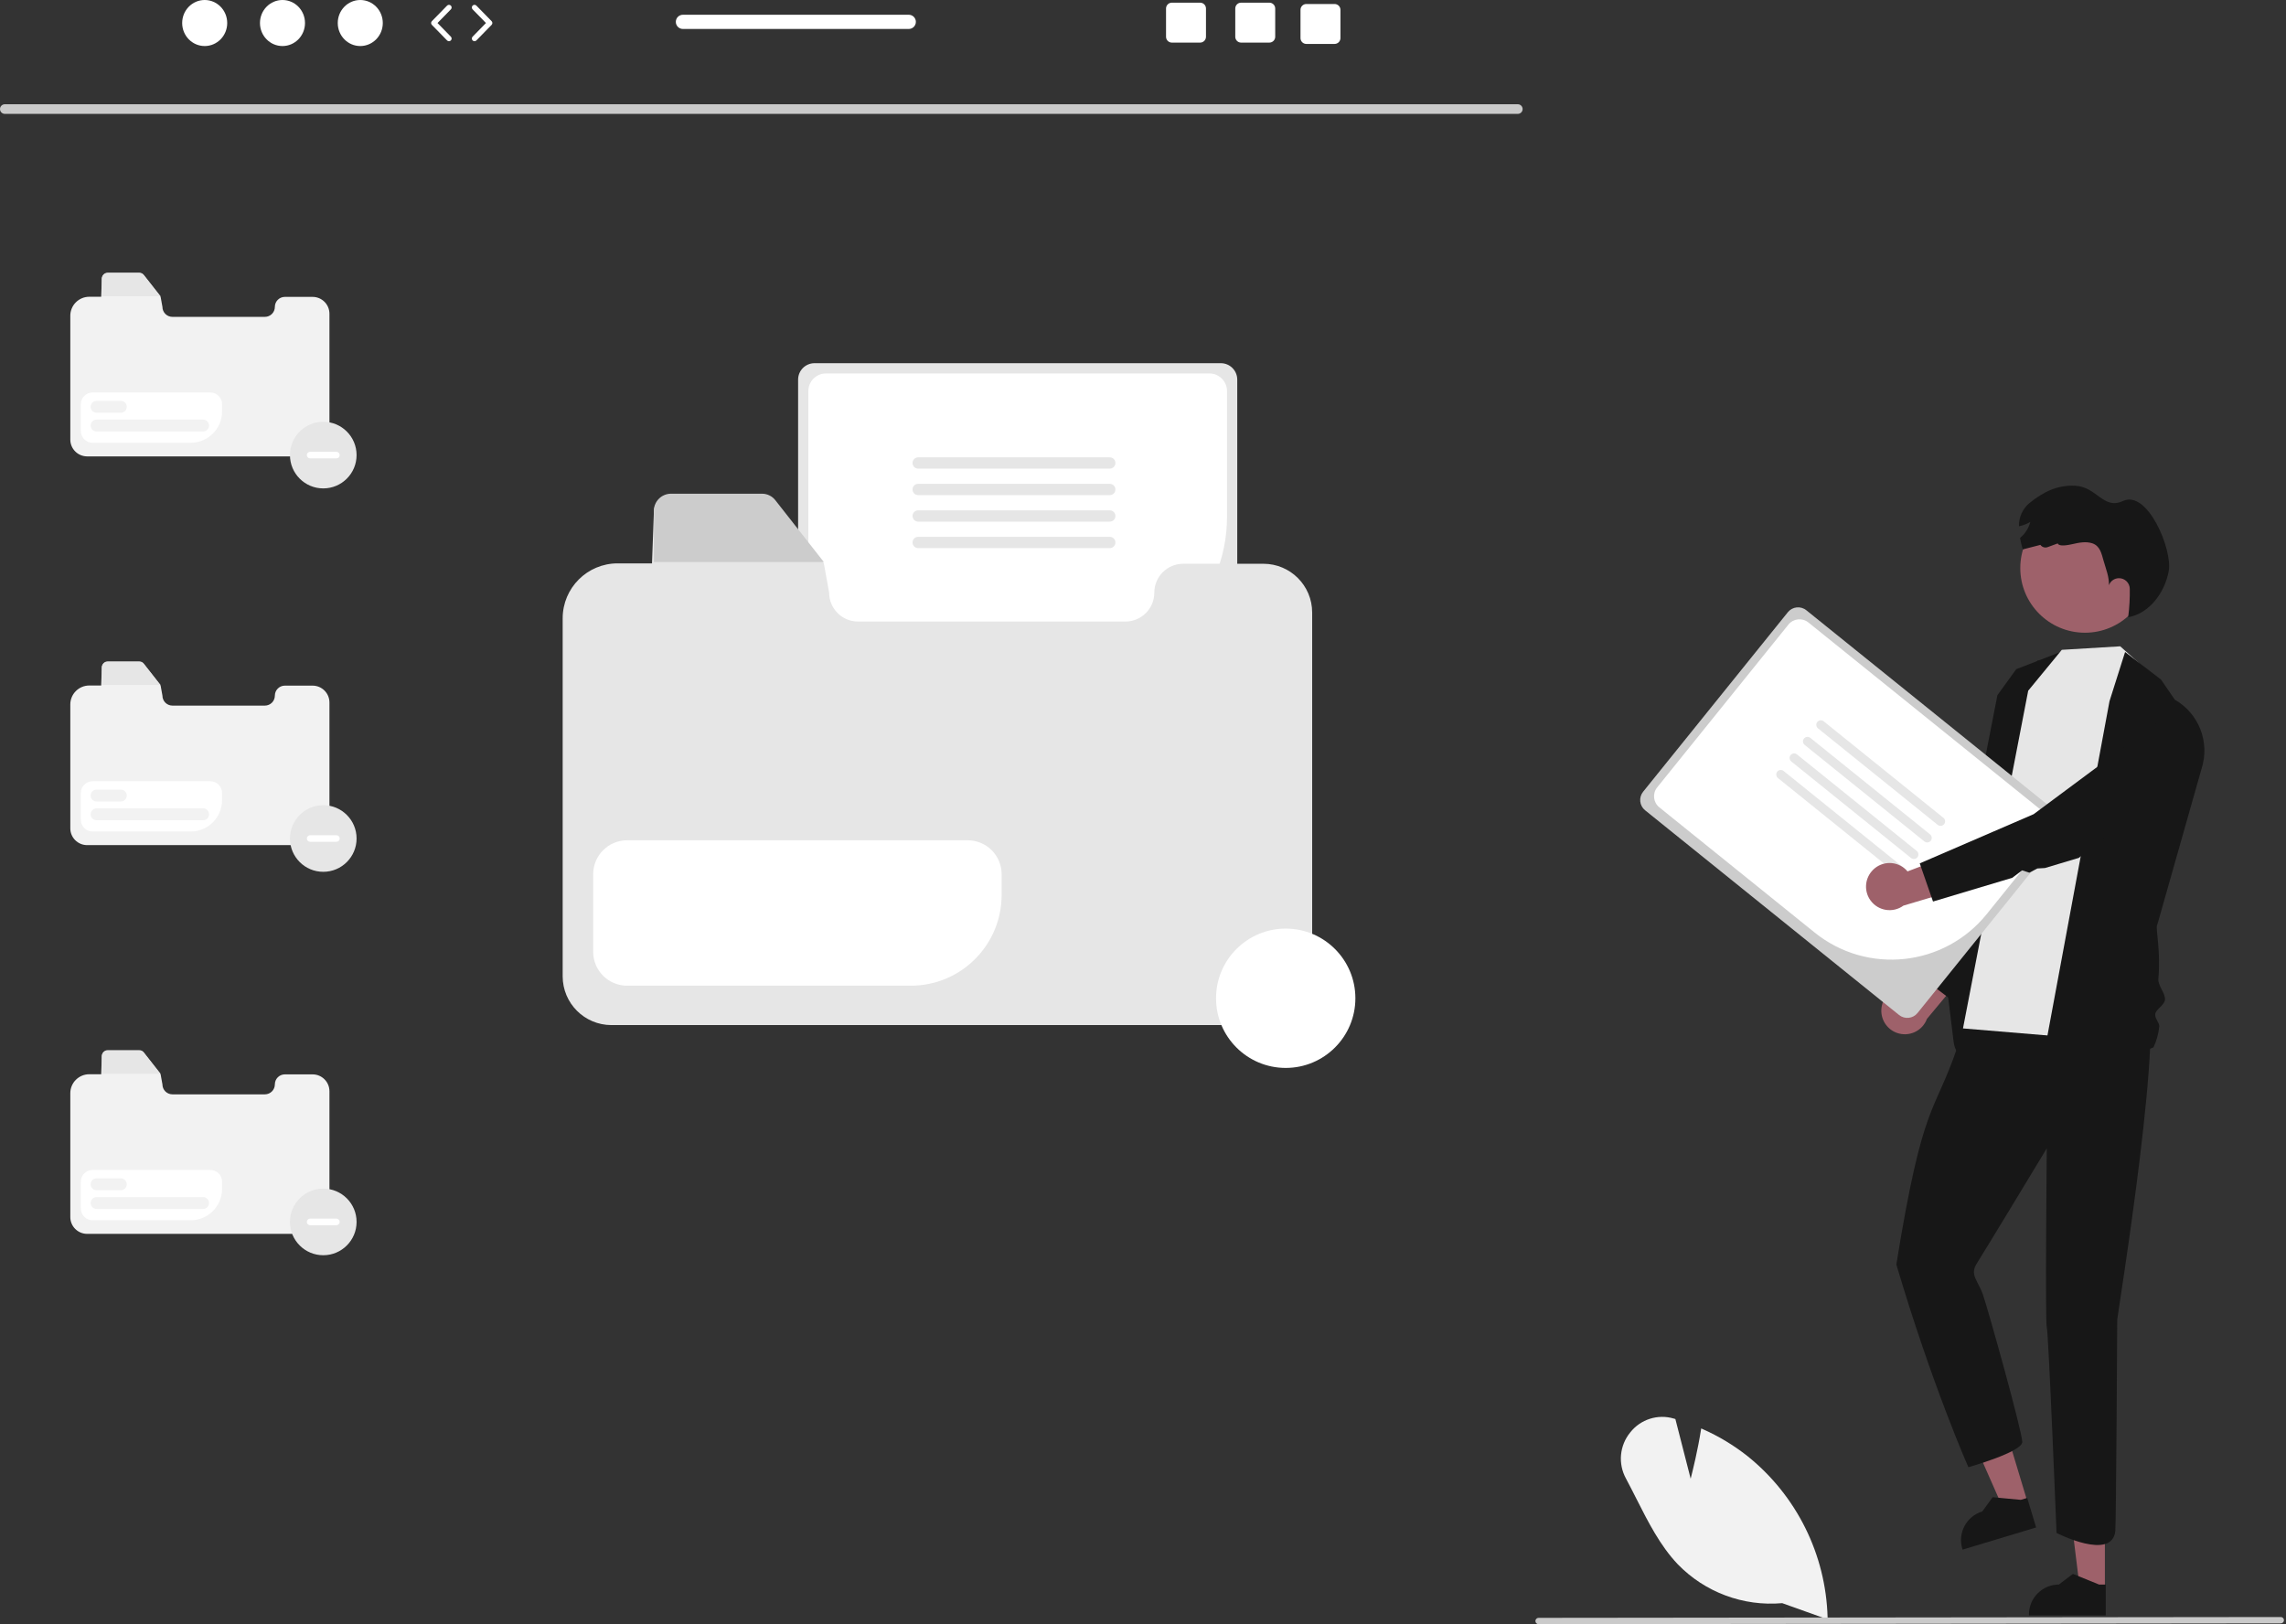 <svg width="563" height="400" viewBox="0 0 563 400" fill="none" xmlns="http://www.w3.org/2000/svg">
<rect x="0" y="0" width="563" height="400" fill="#333333" stroke="none"/>
<g clip-path="url(#clip0_1_581)">
<path d="M438.924 394.821C429.332 395.666 419.872 392.138 413.178 385.218C408.856 380.661 405.89 374.796 403.022 369.125C402.187 367.474 401.324 365.768 400.446 364.132C398.443 360.483 398.862 355.983 401.503 352.767C404.034 349.551 408.267 348.198 412.194 349.351L412.613 349.472L416.38 364.17C416.942 361.977 418.148 357.038 418.909 352.198L418.973 351.793L419.349 351.96C423.282 353.7 426.98 355.929 430.357 358.593C442.463 368.303 449.685 382.846 450.104 398.359L450.114 398.816L438.924 394.821Z" fill="#F2F2F2"/>
<path d="M561.717 399.798L378.918 400C378.487 399.998 378.139 399.646 378.141 399.215C378.144 398.787 378.49 398.441 378.918 398.438L561.717 398.237C562.148 398.236 562.499 398.584 562.5 399.015C562.501 399.446 562.153 399.797 561.722 399.798H561.717Z" fill="#CACACA"/>
<path d="M76.983 73.118H70.153C68.795 73.118 67.694 74.22 67.694 75.578C67.694 76.936 66.593 78.037 65.234 78.037H42.464C41.105 78.037 40.004 76.936 40.004 75.578L39.554 73.085L35.426 67.823C35.152 67.468 34.728 67.262 34.279 67.266H26.539C25.734 67.267 25.082 67.919 25.081 68.723L24.921 73.085H21.995C19.41 73.085 17.314 75.18 17.314 77.765V108.246C17.314 110.54 19.174 112.399 21.468 112.399H76.983C79.276 112.396 81.133 110.539 81.135 108.246V77.271C81.135 74.977 79.276 73.118 76.983 73.118Z" fill="#F2F2F2"/>
<path d="M39.556 72.972H25.081V68.611C25.082 67.806 25.734 67.154 26.539 67.153H34.279C34.728 67.149 35.152 67.355 35.426 67.71L39.556 72.972Z" fill="#E6E6E6"/>
<path d="M46.968 109.045H22.798C21.205 109.043 19.914 107.753 19.912 106.16V99.55C19.914 97.957 21.205 96.666 22.798 96.664H51.807C53.4 96.666 54.691 97.957 54.693 99.55V101.32C54.688 105.585 51.232 109.04 46.968 109.045Z" fill="white"/>
<path d="M29.756 101.65H23.79C22.982 101.653 22.325 101 22.322 100.192C22.319 99.384 22.972 98.727 23.781 98.724H29.756C30.564 98.721 31.221 99.374 31.224 100.182C31.226 100.99 30.573 101.648 29.765 101.65H29.756Z" fill="#F2F2F2"/>
<path d="M50.016 106.265H23.79C22.982 106.267 22.325 105.614 22.322 104.806C22.319 103.998 22.972 103.341 23.781 103.339H50.016C50.824 103.336 51.481 103.989 51.484 104.797C51.487 105.605 50.834 106.262 50.026 106.265H50.016Z" fill="#F2F2F2"/>
<path d="M76.983 168.856H70.153C68.795 168.856 67.694 169.958 67.694 171.316C67.694 172.674 66.593 173.775 65.234 173.775H42.464C41.105 173.775 40.004 172.674 40.004 171.316L39.554 168.823L35.426 163.561C35.152 163.206 34.728 163 34.279 163.004H26.539C25.734 163.005 25.082 163.657 25.081 164.461L24.921 168.823H21.995C19.41 168.823 17.314 170.918 17.314 173.503V203.984C17.314 206.278 19.174 208.137 21.468 208.137H76.983C79.276 208.134 81.133 206.276 81.135 203.984V173.009C81.135 170.715 79.276 168.856 76.983 168.856Z" fill="#F2F2F2"/>
<path d="M39.556 168.71H25.081V164.349C25.082 163.544 25.734 162.892 26.539 162.891H34.279C34.728 162.887 35.152 163.093 35.426 163.448L39.556 168.71Z" fill="#E6E6E6"/>
<path d="M46.968 204.783H22.798C21.205 204.781 19.914 203.491 19.912 201.898V195.288C19.914 193.695 21.205 192.404 22.798 192.402H51.807C53.4 192.404 54.691 193.695 54.693 195.288V197.058C54.688 201.323 51.232 204.778 46.968 204.783Z" fill="white"/>
<path d="M29.756 197.388H23.79C22.982 197.391 22.325 196.738 22.322 195.93C22.319 195.122 22.972 194.464 23.781 194.462H29.756C30.564 194.459 31.221 195.112 31.224 195.92C31.226 196.728 30.573 197.386 29.765 197.388H29.756Z" fill="#F2F2F2"/>
<path d="M50.016 202.003H23.79C22.982 202.005 22.325 201.352 22.322 200.544C22.319 199.736 22.972 199.079 23.781 199.076H50.016C50.824 199.074 51.481 199.727 51.484 200.535C51.487 201.343 50.834 202 50.026 202.003H50.016Z" fill="#F2F2F2"/>
<path d="M76.983 264.594H70.153C68.795 264.594 67.694 265.696 67.694 267.054C67.694 268.412 66.593 269.513 65.234 269.513H42.464C41.105 269.513 40.004 268.412 40.004 267.054L39.554 264.561L35.426 259.299C35.152 258.944 34.728 258.738 34.279 258.742H26.539C25.734 258.743 25.082 259.395 25.081 260.199L24.921 264.561H21.995C19.41 264.561 17.314 266.656 17.314 269.241V299.722C17.314 302.016 19.174 303.875 21.468 303.875H76.983C79.276 303.872 81.133 302.014 81.135 299.722V268.746C81.135 266.453 79.276 264.594 76.983 264.594Z" fill="#F2F2F2"/>
<path d="M39.556 264.448H25.081V260.087C25.082 259.282 25.734 258.63 26.539 258.629H34.279C34.728 258.625 35.152 258.831 35.426 259.186L39.556 264.448Z" fill="#E6E6E6"/>
<path d="M46.968 300.521H22.798C21.205 300.519 19.914 299.229 19.912 297.636V291.026C19.914 289.433 21.205 288.142 22.798 288.141H51.807C53.4 288.142 54.691 289.433 54.693 291.026V292.796C54.688 297.061 51.232 300.516 46.968 300.521Z" fill="white"/>
<path d="M29.756 293.126H23.79C22.982 293.126 22.327 292.471 22.327 291.663C22.327 290.855 22.982 290.2 23.79 290.2H29.756C30.564 290.2 31.219 290.855 31.219 291.663C31.219 292.471 30.564 293.126 29.756 293.126Z" fill="#F2F2F2"/>
<path d="M50.016 297.741H23.79C22.982 297.741 22.327 297.086 22.327 296.278C22.327 295.47 22.982 294.814 23.79 294.814H50.016C50.824 294.814 51.479 295.47 51.479 296.278C51.479 297.086 50.824 297.741 50.016 297.741Z" fill="#F2F2F2"/>
<path d="M200.597 89.448C198.368 89.451 196.562 91.257 196.56 93.486V164.234C196.562 166.463 198.368 168.269 200.597 168.271H300.675C302.904 168.269 304.71 166.463 304.712 164.234V93.486C304.71 91.257 302.904 89.451 300.675 89.448H200.597Z" fill="#E6E6E6"/>
<path d="M264.683 164.828H203.425C201.026 164.826 199.082 162.882 199.08 160.483V96.315C199.082 93.916 201.026 91.972 203.425 91.97H297.847C300.246 91.972 302.19 93.916 302.193 96.315V127.32C302.17 148.026 285.389 164.805 264.683 164.828Z" fill="white"/>
<path d="M240.687 109.728H226.13C225.362 109.728 224.74 109.105 224.74 108.338C224.74 107.57 225.362 106.948 226.13 106.948H240.687C241.455 106.948 242.077 107.57 242.077 108.338C242.077 109.105 241.455 109.728 240.687 109.728Z" fill="white"/>
<path d="M273.319 115.413H226.13C225.362 115.413 224.74 114.791 224.74 114.023C224.74 113.255 225.362 112.633 226.13 112.633H273.319C274.087 112.633 274.709 113.255 274.709 114.023C274.709 114.791 274.087 115.413 273.319 115.413Z" fill="#E6E6E6"/>
<path d="M273.319 121.939H226.13C225.362 121.939 224.74 121.317 224.74 120.549C224.74 119.781 225.362 119.159 226.13 119.159H273.319C274.087 119.159 274.709 119.781 274.709 120.549C274.709 121.317 274.087 121.939 273.319 121.939Z" fill="#E6E6E6"/>
<path d="M273.319 128.465H226.13C225.362 128.465 224.74 127.843 224.74 127.075C224.74 126.307 225.362 125.685 226.13 125.685H273.319C274.087 125.685 274.709 126.307 274.709 127.075C274.709 127.843 274.087 128.465 273.319 128.465Z" fill="#E6E6E6"/>
<path d="M273.319 134.991H226.13C225.362 134.991 224.74 134.368 224.74 133.601C224.74 132.833 225.362 132.211 226.13 132.211H273.319C274.087 132.211 274.709 132.833 274.709 133.601C274.709 134.368 274.087 134.991 273.319 134.991Z" fill="#E6E6E6"/>
<path d="M311.155 138.843H291.4C287.471 138.843 284.286 142.028 284.286 145.956C284.286 149.885 281.102 153.069 277.173 153.069H211.313C207.385 153.069 204.2 149.885 204.2 145.956L202.898 138.746L190.96 123.527C190.167 122.5 188.939 121.904 187.642 121.915H165.254C162.927 121.918 161.041 123.804 161.038 126.131L160.576 138.746H152.112C144.635 138.746 138.575 144.806 138.575 152.282V240.443C138.575 247.077 143.953 252.455 150.588 252.455H311.154C317.785 252.447 323.158 247.073 323.164 240.443V150.852C323.164 144.22 317.787 138.843 311.155 138.843Z" fill="#E6E6E6"/>
<path d="M202.904 138.42H161.038V125.806C161.041 123.479 162.927 121.593 165.254 121.59H187.642C188.939 121.578 190.167 122.175 190.96 123.201L202.904 138.42Z" fill="#CCCCCC"/>
<path d="M224.341 242.754H154.435C149.828 242.749 146.094 239.015 146.089 234.408V215.291C146.094 210.684 149.828 206.95 154.435 206.945H238.338C242.946 206.95 246.68 210.684 246.685 215.291V220.411C246.671 232.745 236.675 242.74 224.341 242.754Z" fill="white"/>
<path d="M174.558 221.365H157.304C154.966 221.365 153.072 219.471 153.072 217.133C153.072 214.796 154.966 212.901 157.304 212.901H174.558C176.896 212.898 178.793 214.791 178.796 217.128C178.799 219.465 176.906 221.362 174.569 221.365H174.558Z" fill="white"/>
<path d="M233.158 234.712H157.304C154.966 234.712 153.072 232.817 153.072 230.48C153.072 228.143 154.966 226.248 157.304 226.248H233.158C235.495 226.245 237.393 228.138 237.396 230.475C237.399 232.812 235.506 234.709 233.169 234.712L233.158 234.712Z" fill="white"/>
<path d="M373.835 28.045H1.16C0.505 28.031 -0.014 27.489 0 26.835C0.014 26.2 0.525 25.689 1.16 25.675H373.835C374.489 25.689 375.008 26.231 374.994 26.886C374.98 27.52 374.469 28.031 373.835 28.045Z" fill="#CACACA"/>
<path d="M518.396 391.423H512.245L509.318 367.694L518.398 367.695L518.396 391.423Z" fill="#9E616A"/>
<path d="M518.613 397.841L499.695 397.84V397.601C499.695 393.534 502.992 390.238 507.058 390.238L510.514 387.616L516.962 390.238L518.613 390.238L518.613 397.841Z" fill="#171717"/>
<path d="M499.399 370.099L493.508 371.874L483.857 350L492.55 347.38L499.399 370.099Z" fill="#9E616A"/>
<path d="M501.459 376.181L483.345 381.64L483.276 381.411C482.103 377.518 484.307 373.41 488.201 372.236L490.753 368.729L497.683 369.378L499.264 368.902L501.459 376.181Z" fill="#171717"/>
<path d="M490.951 241.084C490.951 241.084 484.369 251.13 482.04 257.965C476.334 274.716 473.605 270.697 467.034 311.423C475.95 341.505 484.779 361.336 484.779 361.336C484.779 361.336 498.049 357.605 498.049 355.117C498.049 352.629 489.583 322.291 488.339 318.766C487.095 315.242 485.021 313.998 486.887 311.095C488.753 308.193 504.081 282.818 504.081 282.818C504.081 282.818 503.667 326.068 504.081 326.898C504.496 327.727 506.49 377.532 506.49 377.532C506.49 377.532 520.136 384.516 520.964 377.073C521.171 375.207 521.433 325.852 521.433 325.022C521.433 324.193 534.065 246.919 528.053 243.81C522.04 240.7 490.951 241.084 490.951 241.084Z" fill="#171717"/>
<path d="M463.373 248.244C463.724 245.079 466.574 242.798 469.739 243.149C470.076 243.187 470.41 243.254 470.736 243.35L482.657 226.687L486.476 236.626L474.569 250.925C473.462 253.929 470.129 255.466 467.125 254.359C464.612 253.432 463.06 250.904 463.373 248.244Z" fill="#9E616A"/>
<path d="M479.815 245.661L471.888 239.651L488.528 214.028L501.895 162.538L512.478 172.391C514.31 172.956 515.825 174.256 516.662 175.981C517.513 177.718 519.321 174.809 518.645 176.622L503.759 216.813L503.737 216.841L479.815 245.661Z" fill="#171717"/>
<path d="M507.833 160.428L496.559 164.809L491.925 171.209L480.692 228.819L481.139 230.763L480.021 232.263L479.581 234.515L480.67 236.39L478.758 238.739C478.758 238.739 479.263 240.611 481.139 256.554C482.297 266.392 501.022 260.332 501.022 260.332L509.523 172.963L507.833 160.428Z" fill="#171717"/>
<path d="M531.898 167.872L522.171 159.172L507.788 160.039L499.507 170.108L483.447 253.276L517.212 256.089L531.898 167.872Z" fill="#E6E6E6"/>
<path d="M523.372 160.571L532.219 167.363L535.612 172.314C541.559 175.713 544.309 182.816 542.2 189.333L531.455 227.209L531.204 227.983C530.948 228.733 532.173 234.672 531.564 241.069C531.405 242.735 533.338 244.593 533.193 246.238C533.079 247.525 530.883 248.619 530.786 249.802C530.698 250.868 531.854 251.883 531.786 252.803C531.612 254.595 531.123 256.343 530.343 257.965C521.189 261.752 503.512 259.005 503.512 259.005L519.53 172.696L523.372 160.571Z" fill="#171717"/>
<path d="M513.483 155.824C522.276 155.824 529.405 148.696 529.405 139.903C529.405 131.109 522.276 123.981 513.483 123.981C504.689 123.981 497.56 131.109 497.56 139.903C497.56 148.696 504.689 155.824 513.483 155.824Z" fill="#9E616A"/>
<path d="M534.127 140.583C533.203 145.817 529.466 150.994 524.246 151.988L524.148 151.856C524.438 149.588 524.565 147.301 524.528 145.015C524.508 143.549 523.303 142.377 521.837 142.397C520.744 142.411 519.772 143.095 519.388 144.119C519.482 142.126 518.638 140.091 518.094 138.168C517.55 136.25 517.179 134.431 515.285 133.803C513.704 133.282 511.983 133.643 510.361 134.014C508.119 134.52 506.979 134.403 506.778 133.835C505.949 134.139 505.119 134.442 504.289 134.745C503.645 134.979 502.923 134.757 502.522 134.201L502.515 134.192C501.066 134.567 499.617 134.939 498.168 135.308C497.893 134.38 497.669 133.437 497.497 132.485C498.738 131.472 499.627 130.091 500.034 128.541C499.166 129.041 498.224 129.402 497.244 129.61C497.175 127.389 498.142 125.262 499.861 123.852C503.289 121.099 506.726 119.411 511.116 119.632C516.424 119.899 518.014 125.611 522.839 123.383C528.936 120.569 535.051 135.35 534.127 140.583Z" fill="#171717"/>
<path d="M444.867 150.29C443.473 149.169 441.434 149.387 440.309 150.779L404.664 194.994C403.542 196.388 403.761 198.427 405.153 199.551L467.698 249.968C469.092 251.089 471.131 250.871 472.255 249.479L507.901 205.264C509.022 203.87 508.803 201.831 507.412 200.706L444.867 150.29Z" fill="#CCCCCC"/>
<path d="M446.939 229.684L408.655 198.824C407.157 197.614 406.921 195.42 408.128 193.919L440.459 153.817C441.669 152.319 443.863 152.083 445.364 153.29L504.374 200.858C505.872 202.068 506.108 204.262 504.901 205.763L489.279 225.14C478.832 238.068 459.891 240.101 446.939 229.684Z" fill="white"/>
<path d="M459.704 183.16L450.606 175.826C450.125 175.442 450.047 174.739 450.432 174.258C450.817 173.777 451.519 173.699 452 174.084L452.007 174.089L461.105 181.422C461.583 181.811 461.656 182.514 461.267 182.992C460.88 183.468 460.183 183.543 459.704 183.16Z" fill="white"/>
<path d="M477.233 203.152L447.742 179.38C447.261 178.995 447.183 178.293 447.567 177.811C447.952 177.33 448.655 177.252 449.136 177.637L449.143 177.642L478.634 201.415C479.112 201.803 479.185 202.506 478.796 202.984C478.41 203.46 477.712 203.535 477.233 203.152Z" fill="#E6E6E6"/>
<path d="M473.945 207.231L444.454 183.458C443.973 183.073 443.895 182.371 444.279 181.89C444.664 181.408 445.366 181.33 445.848 181.715L445.855 181.721L475.346 205.493C475.824 205.882 475.897 206.585 475.508 207.063C475.122 207.538 474.424 207.613 473.945 207.231Z" fill="#E6E6E6"/>
<path d="M470.657 211.309L441.166 187.537C440.685 187.152 440.606 186.45 440.991 185.968C441.376 185.487 442.078 185.409 442.56 185.794L442.567 185.799L472.058 209.572C472.536 209.96 472.609 210.663 472.22 211.141C471.834 211.617 471.136 211.692 470.657 211.309Z" fill="#E6E6E6"/>
<path d="M467.369 215.388L437.878 191.615C437.397 191.23 437.318 190.528 437.703 190.047C438.088 189.565 438.79 189.487 439.272 189.872L439.279 189.878L468.77 213.65C469.248 214.039 469.321 214.742 468.932 215.22C468.546 215.695 467.848 215.77 467.369 215.388Z" fill="#E6E6E6"/>
<path d="M460.947 214.601C462.993 212.161 466.629 211.841 469.07 213.886C469.33 214.104 469.57 214.345 469.788 214.605L488.944 207.336L486.618 217.725L468.783 223.035C466.197 224.923 462.571 224.357 460.683 221.771C459.104 219.607 459.213 216.643 460.947 214.601Z" fill="#9E616A"/>
<path d="M476.066 222.027L472.797 212.632L500.845 200.517L535.698 174.625L540.098 180.055C542.523 183.049 542.062 187.441 539.068 189.866C538.97 189.945 538.87 190.022 538.769 190.096L511.982 211.272L511.949 211.284L503.635 213.773L501.773 213.882L499.786 214.925L498.021 214.351L495.578 216.185L492.773 217.025L476.066 222.027Z" fill="#171717"/>
<path d="M316.648 263.006C307.172 263.006 299.49 255.325 299.49 245.849C299.49 236.374 307.172 228.693 316.648 228.693C326.124 228.693 333.806 236.374 333.806 245.849C333.806 255.325 326.124 263.006 316.648 263.006Z" fill="white"/>
<path d="M323.418 244.157H318.341V239.08C318.341 238.145 317.583 237.387 316.648 237.387C315.713 237.387 314.956 238.145 314.956 239.08V244.157H309.878C308.943 244.157 308.186 244.915 308.186 245.849C308.186 246.784 308.943 247.542 309.878 247.542H314.956V252.619C314.956 253.554 315.713 254.311 316.648 254.311C317.583 254.311 318.341 253.554 318.341 252.619V247.542H323.418C324.353 247.542 325.111 246.784 325.111 245.849C325.111 244.915 324.353 244.157 323.418 244.157Z" fill="white"/>
<path d="M79.615 120.282C75.084 120.282 71.411 116.609 71.411 112.078C71.411 107.548 75.084 103.875 79.615 103.875C84.146 103.875 87.819 107.547 87.819 112.078C87.819 116.609 84.146 120.282 79.615 120.282Z" fill="#E6E6E6"/>
<path d="M82.852 111.269H76.378C75.931 111.269 75.569 111.632 75.569 112.079C75.569 112.525 75.931 112.887 76.378 112.888H82.852C83.299 112.888 83.661 112.526 83.662 112.079C83.662 111.632 83.3 111.269 82.853 111.269H82.852Z" fill="white"/>
<path d="M79.615 214.708C75.084 214.708 71.411 211.035 71.411 206.505C71.411 201.974 75.084 198.301 79.615 198.301C84.146 198.301 87.819 201.974 87.819 206.505C87.819 211.035 84.146 214.708 79.615 214.708Z" fill="#E6E6E6"/>
<path d="M82.852 205.696H76.378C75.931 205.696 75.569 206.058 75.569 206.505C75.569 206.952 75.931 207.314 76.378 207.314H82.852C83.299 207.314 83.661 206.952 83.662 206.505C83.662 206.058 83.3 205.696 82.853 205.696H82.852Z" fill="white"/>
<path d="M79.615 309.135C75.084 309.135 71.411 305.462 71.411 300.931C71.411 296.401 75.084 292.728 79.615 292.728C84.146 292.728 87.819 296.401 87.819 300.931C87.819 305.462 84.146 309.135 79.615 309.135Z" fill="#E6E6E6"/>
<path d="M82.852 300.122H76.378C75.931 300.122 75.569 300.485 75.569 300.932C75.569 301.378 75.931 301.74 76.378 301.741H82.852C83.299 301.741 83.661 301.379 83.662 300.932C83.662 300.485 83.3 300.122 82.853 300.122H82.852Z" fill="white"/>
<path d="M50.413 11.338C53.476 11.338 55.959 8.8 55.959 5.669C55.959 2.538 53.476 0 50.413 0C47.35 0 44.867 2.538 44.867 5.669C44.867 8.8 47.35 11.338 50.413 11.338Z" fill="white"/>
<path d="M69.571 11.338C72.633 11.338 75.116 8.8 75.116 5.669C75.116 2.538 72.633 0 69.571 0C66.508 0 64.025 2.538 64.025 5.669C64.025 8.8 66.508 11.338 69.571 11.338Z" fill="white"/>
<path d="M88.728 11.338C91.791 11.338 94.274 8.8 94.274 5.669C94.274 2.538 91.791 0 88.728 0C85.666 0 83.183 2.538 83.183 5.669C83.183 8.8 85.666 11.338 88.728 11.338Z" fill="white"/>
<path d="M110.573 10.149C110.403 10.149 110.233 10.084 110.105 9.952L106.363 6.127C106.113 5.872 106.113 5.465 106.363 5.21L110.105 1.386C110.358 1.127 110.774 1.123 111.032 1.375C111.291 1.629 111.295 2.044 111.042 2.303L107.749 5.669L111.042 9.035C111.295 9.294 111.291 9.709 111.032 9.962C110.904 10.087 110.739 10.149 110.573 10.149Z" fill="white"/>
<path d="M116.861 10.149C116.696 10.149 116.53 10.087 116.403 9.962C116.144 9.709 116.139 9.294 116.392 9.035L119.685 5.669L116.392 2.303C116.139 2.044 116.144 1.629 116.403 1.375C116.661 1.122 117.077 1.127 117.33 1.386L121.072 5.21C121.321 5.465 121.321 5.872 121.072 6.127L117.33 9.952C117.202 10.084 117.031 10.149 116.861 10.149Z" fill="white"/>
<path d="M312.618 0.656H305.66C304.866 0.656 304.224 1.299 304.224 2.092V9.056C304.224 9.85 304.866 10.492 305.66 10.492H312.618C313.411 10.492 314.061 9.85 314.061 9.056V2.092C314.061 1.299 313.411 0.656 312.618 0.656Z" fill="white"/>
<path d="M295.568 0.656H288.61C287.816 0.656 287.174 1.299 287.174 2.092V9.056C287.174 9.85 287.816 10.492 288.61 10.492H295.568C296.361 10.492 297.01 9.85 297.01 9.056V2.092C297.01 1.299 296.361 0.656 295.568 0.656Z" fill="white"/>
<path d="M328.684 0.984H321.727C320.933 0.984 320.29 1.627 320.29 2.42V9.384C320.29 10.178 320.933 10.82 321.727 10.82H328.684C329.478 10.82 330.127 10.178 330.127 9.384V2.42C330.127 1.627 329.478 0.984 328.684 0.984Z" fill="white"/>
<path d="M223.811 3.633H168.194C167.224 3.633 166.443 4.42 166.443 5.384C166.443 6.348 167.224 7.135 168.194 7.135H223.811C224.775 7.135 225.562 6.348 225.562 5.384C225.562 4.42 224.775 3.633 223.811 3.633Z" fill="white"/>
</g>
<defs>
<clipPath id="clip0_1_581">
<rect width="562.5" height="400" fill="white"/>
</clipPath>
</defs>
</svg>

